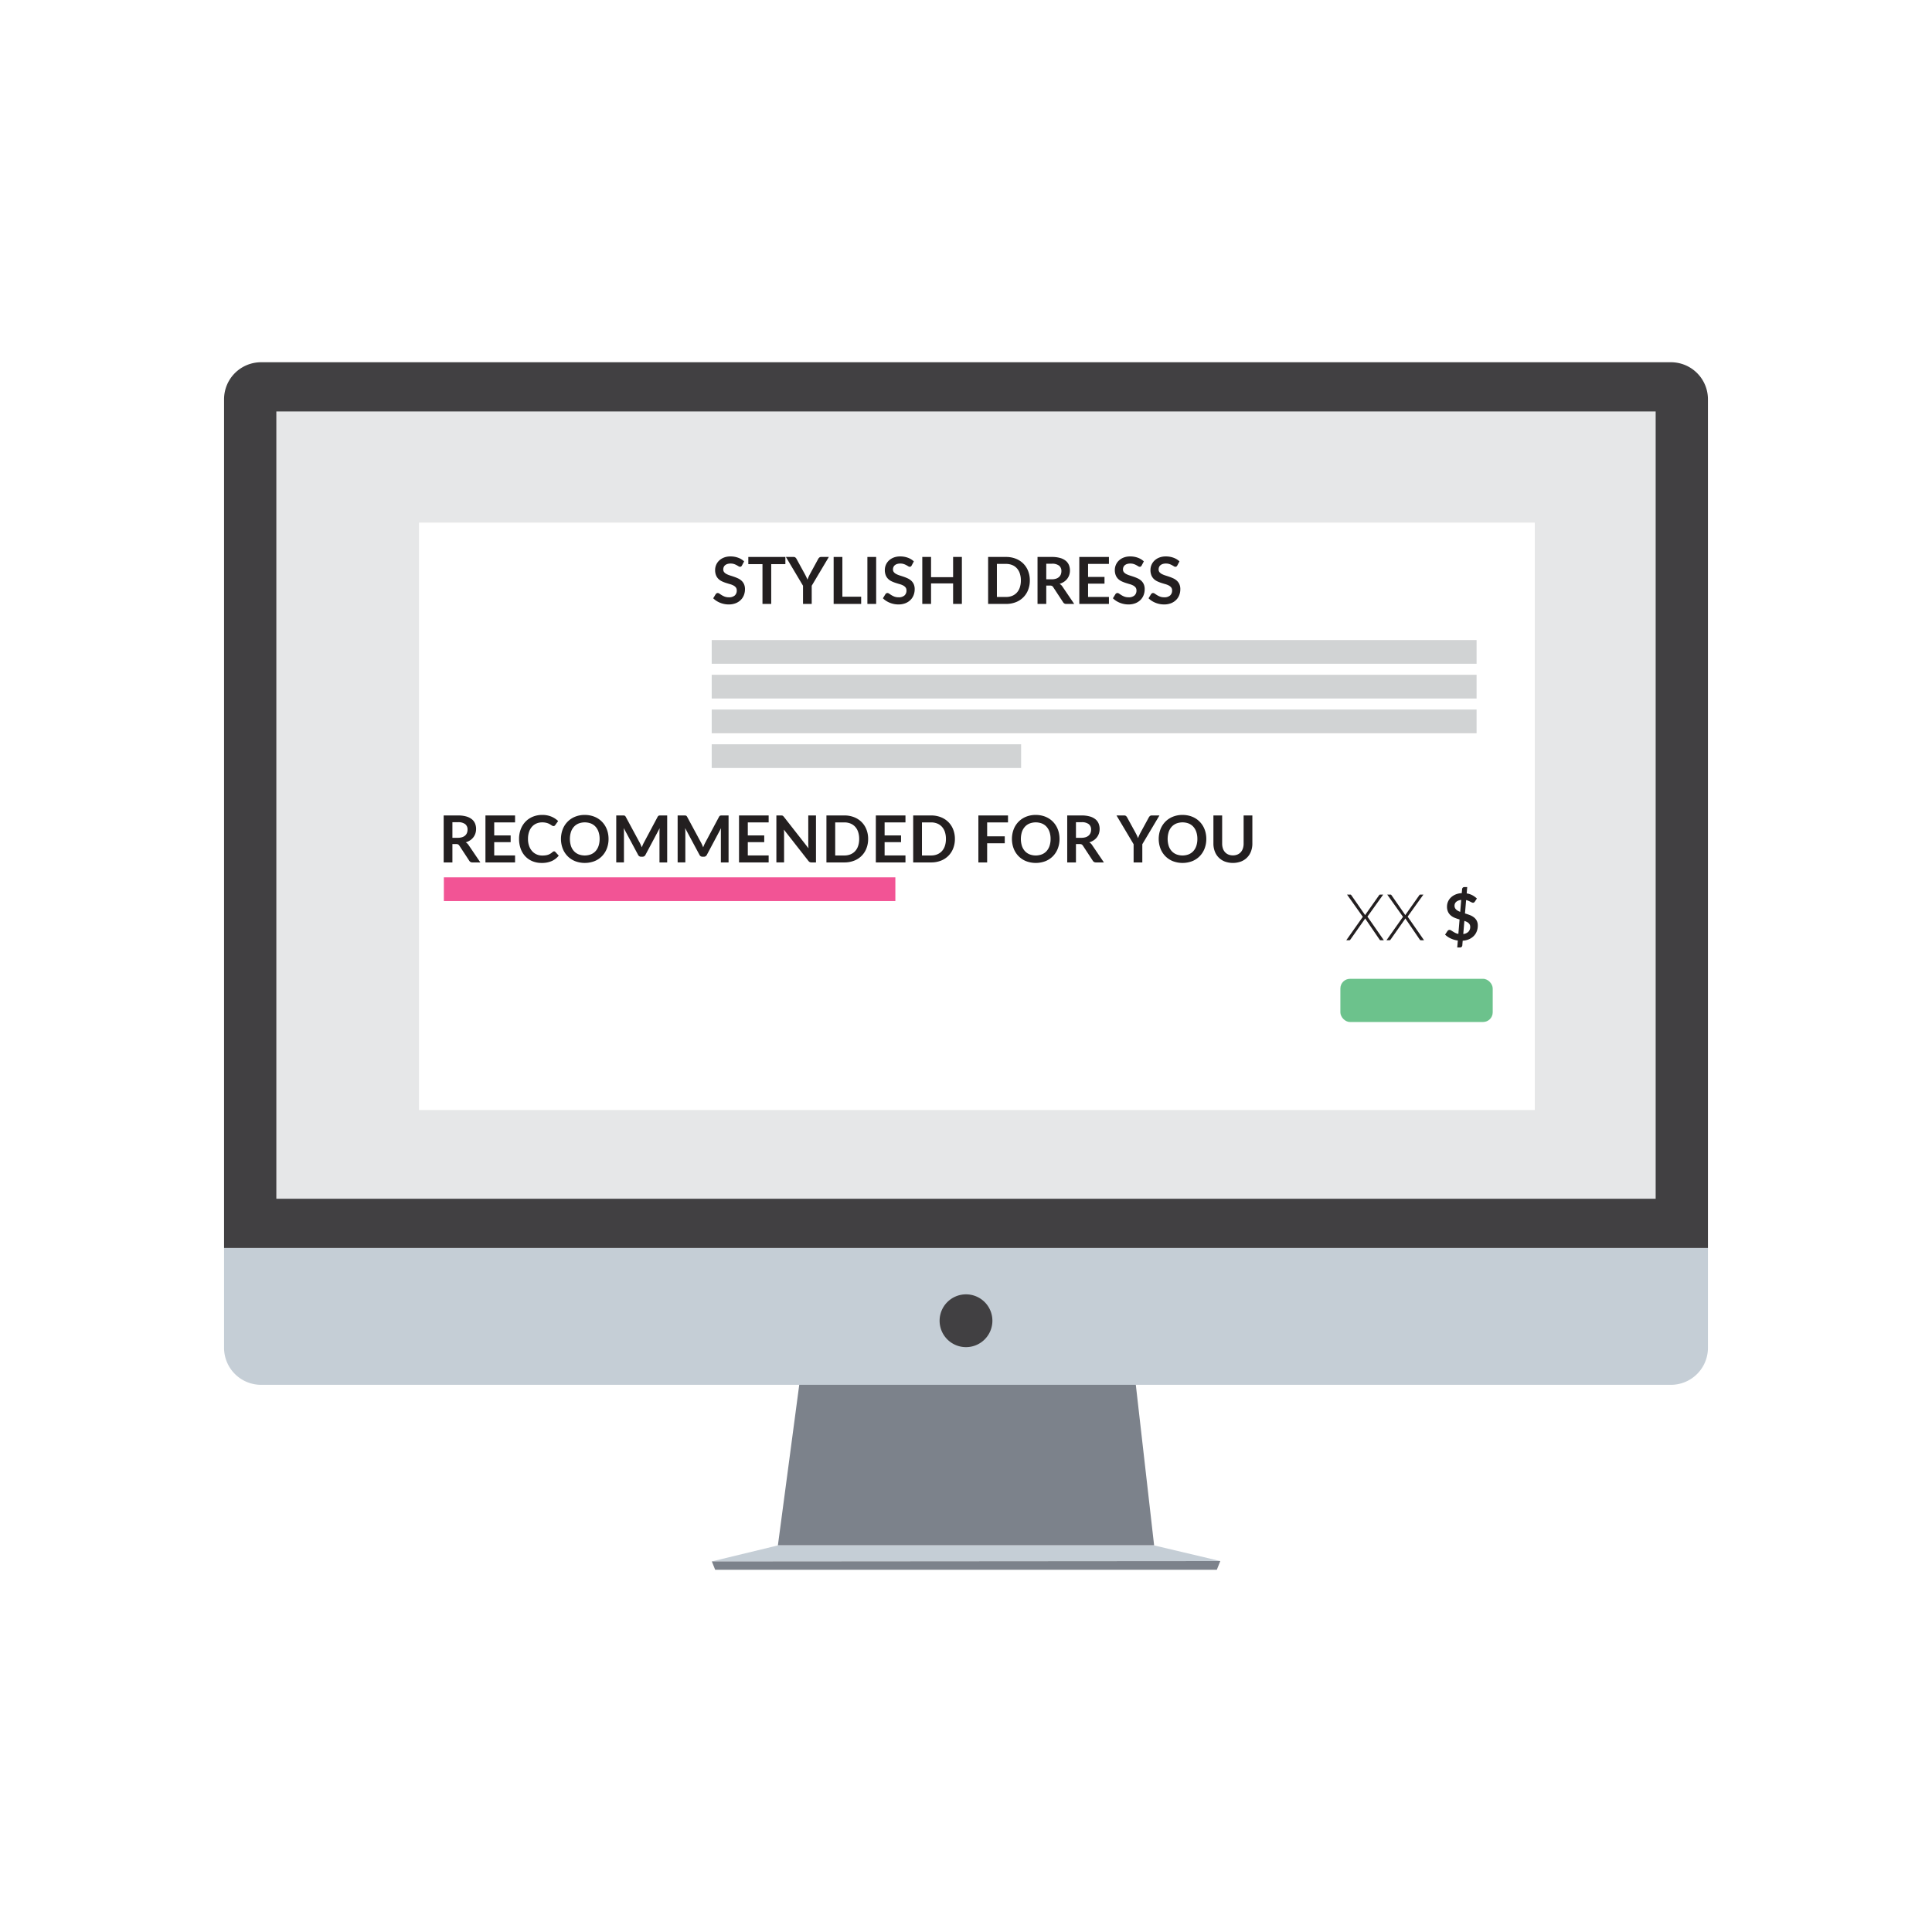 <svg id="031e7aaa-ff5f-4e6f-9758-bc374e0bfec1" data-name="Layer 1" xmlns="http://www.w3.org/2000/svg" viewBox="0 0 800 800"><defs><style>.\30 0957da2-0cdc-4851-ae89-3ad7331c2e18{fill:#7c828b;}.ab2a3964-0ec1-4cc0-beb2-4798a0ed7be4{fill:#c5ced6;}.\39 6d7c04d-1ff4-4d22-b145-6a23353efbe5{fill:#414042;}.a5a35daa-48c7-448b-9a41-0c9de2508904{fill:#e6e7e8;}.dc533766-4042-4d62-8754-a311320204df{fill:#fff;}.cc0d4bbc-8d74-4a15-94d9-c3dfcf32d4ae{fill:#6cc28c;}.acb7c018-d5f1-45be-b943-c6f09669e729{fill:#231f20;}.\38 df574e3-21bc-42ba-bf22-43bd66cbb074{fill:#d1d3d4;}.e9462e2b-62e8-495e-a0fc-5db38b12c737{fill:#ee2a7b;opacity:0.8;}</style></defs><title>Magento Landing Page</title><polygon class="00957da2-0cdc-4851-ae89-3ad7331c2e18" points="477.898 639.924 322.107 639.924 331.02 572.893 470.257 572.893 477.898 639.924"/><path class="ab2a3964-0ec1-4cc0-beb2-4798a0ed7be4" d="M92.779,516.754V558.145a15.326,15.326,0,0,0,15.283,15.279H691.947a15.325,15.325,0,0,0,15.274-15.279V516.754H92.779Z"/><path class="96d7c04d-1ff4-4d22-b145-6a23353efbe5" d="M707.221,165.28A15.324,15.324,0,0,0,691.947,150H108.062a15.325,15.325,0,0,0-15.283,15.28V516.754H707.221V165.28Z"/><rect class="a5a35daa-48c7-448b-9a41-0c9de2508904" x="114.427" y="170.374" width="571.148" height="326.006"/><polygon class="ab2a3964-0ec1-4cc0-beb2-4798a0ed7be4" points="322.107 639.924 477.898 639.924 505.298 646.4 294.703 646.557 322.107 639.924"/><polygon class="00957da2-0cdc-4851-ae89-3ad7331c2e18" points="503.864 650 296.134 650 294.757 646.557 505.298 646.4 503.864 650"/><path class="96d7c04d-1ff4-4d22-b145-6a23353efbe5" d="M410.931,546.894A10.931,10.931,0,1,1,400.002,535.96,10.929,10.929,0,0,1,410.931,546.894Z"/><rect class="dc533766-4042-4d62-8754-a311320204df" x="173.501" y="216.397" width="462.014" height="243.24"/><rect class="cc0d4bbc-8d74-4a15-94d9-c3dfcf32d4ae" x="555.022" y="405.311" width="63.077" height="17.872" rx="3.986" ry="3.986"/><path class="acb7c018-d5f1-45be-b943-c6f09669e729" d="M573.021,389.332h-1.349a0.385,0.385,0,0,1-.294-0.113,1.454,1.454,0,0,1-.174-0.221l-5.958-8.724a1.346,1.346,0,0,1-.187.4l-5.852,8.323c-0.062.08-.127,0.156-0.194,0.228a0.339,0.339,0,0,1-.26.106h-1.283l6.84-9.699-6.533-9.204H559.127a0.394,0.394,0,0,1,.274.08,0.92,0.92,0,0,1,.153.188l5.745,8.269a2.84,2.84,0,0,1,.201-0.4l5.544-7.855a0.67,0.67,0,0,1,.167-0.2,0.362,0.362,0,0,1,.234-0.08h1.309l-6.533,9.124Z"/><path class="acb7c018-d5f1-45be-b943-c6f09669e729" d="M589.666,389.332h-1.349a0.385,0.385,0,0,1-.294-0.113,1.454,1.454,0,0,1-.174-0.221l-5.958-8.724a1.346,1.346,0,0,1-.187.4l-5.852,8.323c-0.062.08-.127,0.156-0.194,0.228a0.339,0.339,0,0,1-.26.106h-1.283l6.84-9.699-6.533-9.204H575.772a0.394,0.394,0,0,1,.274.08,0.92,0.92,0,0,1,.153.188l5.745,8.269a2.84,2.84,0,0,1,.201-0.4l5.544-7.855a0.67,0.67,0,0,1,.167-0.2,0.362,0.362,0,0,1,.234-0.08h1.309l-6.533,9.124Z"/><path class="acb7c018-d5f1-45be-b943-c6f09669e729" d="M606.618,378.23q0.962,0.294,1.91.648a6.838,6.838,0,0,1,1.704.915,4.389,4.389,0,0,1,1.222,1.396,4.237,4.237,0,0,1,.468,2.091,6.505,6.505,0,0,1-.414,2.331A5.65,5.65,0,0,1,610.292,387.535a6.282,6.282,0,0,1-1.964,1.362,7.51,7.51,0,0,1-2.659.622l-0.16,1.963a0.87,0.87,0,0,1-.26.568,0.821,0.821,0,0,1-.622.261h-1.215l0.24-2.859a10.202,10.202,0,0,1-2.939-.854,8.272,8.272,0,0,1-2.338-1.59l1.015-1.51a1.052,1.052,0,0,1,.354-0.327,0.932,0.932,0,0,1,.475-0.127,1.208,1.208,0,0,1,.628.207q0.333,0.207.761,0.48,0.428,0.274.975,0.555a4.598,4.598,0,0,0,1.296.414l0.495-5.972q-0.949-.267-1.877-0.628a6.276,6.276,0,0,1-1.67-.955,4.438,4.438,0,0,1-1.196-1.503,5.055,5.055,0,0,1-.454-2.271,5.175,5.175,0,0,1,1.583-3.714,6.321,6.321,0,0,1,1.917-1.256,7.313,7.313,0,0,1,2.605-.562l0.147-1.684a0.934,0.934,0,0,1,.267-0.574,0.827,0.827,0,0,1,.628-0.254H607.54l-0.214,2.619a7.279,7.279,0,0,1,2.445.808,8.767,8.767,0,0,1,1.777,1.303l-0.802,1.216a1.461,1.461,0,0,1-.361.4,0.755,0.755,0,0,1-.454.134,1.203,1.203,0,0,1-.481-0.127q-0.281-.126-0.628-0.308-0.347-.18-0.781-0.367a5.647,5.647,0,0,0-.955-0.307Zm-1.563-5.598a4.786,4.786,0,0,0-1.269.314,2.767,2.767,0,0,0-.855.541,1.98,1.98,0,0,0-.488.721,2.331,2.331,0,0,0-.154.842,2.057,2.057,0,0,0,.181.889,2.306,2.306,0,0,0,.494.682,3.485,3.485,0,0,0,.742.534,8.038,8.038,0,0,0,.935.434Zm0.855,14.121a3.481,3.481,0,0,0,2.144-.955,2.804,2.804,0,0,0,.728-2.011,2.057,2.057,0,0,0-.18-0.889,2.124,2.124,0,0,0-.508-0.675,3.31,3.31,0,0,0-.768-0.508,10.058,10.058,0,0,0-.962-0.4Z"/><rect class="8df574e3-21bc-42ba-bf22-43bd66cbb074" x="294.703" y="265.03" width="316.72" height="9.823"/><rect class="8df574e3-21bc-42ba-bf22-43bd66cbb074" x="294.703" y="279.417" width="316.72" height="9.823"/><rect class="8df574e3-21bc-42ba-bf22-43bd66cbb074" x="294.703" y="293.804" width="316.72" height="9.823"/><rect class="8df574e3-21bc-42ba-bf22-43bd66cbb074" x="294.703" y="308.191" width="128.115" height="9.823"/><rect class="e9462e2b-62e8-495e-a0fc-5db38b12c737" x="183.791" y="363.287" width="186.957" height="9.823"/><path class="acb7c018-d5f1-45be-b943-c6f09669e729" d="M198.9,357.11h-3.268a1.434,1.434,0,0,1-1.345-.727l-4.088-6.227a1.439,1.439,0,0,0-.504-0.498,1.769,1.769,0,0,0-.814-0.148H187.333v7.6h-3.618V337.662H189.647a12.33,12.33,0,0,1,3.396.41,6.512,6.512,0,0,1,2.327,1.149,4.505,4.505,0,0,1,1.338,1.769,5.828,5.828,0,0,1,.43,2.267,5.888,5.888,0,0,1-.289,1.856,5.372,5.372,0,0,1-.834,1.587,5.608,5.608,0,0,1-1.345,1.251,6.745,6.745,0,0,1-1.822.847,3.566,3.566,0,0,1,.646.478,3.41,3.41,0,0,1,.538.652Zm-9.307-10.195a5.616,5.616,0,0,0,1.782-.255,3.467,3.467,0,0,0,1.251-.706,2.846,2.846,0,0,0,.733-1.069,3.705,3.705,0,0,0,.242-1.358,2.764,2.764,0,0,0-.975-2.273,4.664,4.664,0,0,0-2.979-.794H187.333v6.456h2.26Z"/><path class="acb7c018-d5f1-45be-b943-c6f09669e729" d="M204.644,340.54v5.394h6.806v2.784h-6.806v5.501h8.635v2.892H201.012V337.662h12.266v2.878h-8.635Z"/><path class="acb7c018-d5f1-45be-b943-c6f09669e729" d="M229.418,352.524a0.723,0.723,0,0,1,.525.229l1.425,1.547a7.845,7.845,0,0,1-2.912,2.246,10.044,10.044,0,0,1-4.149.779,9.802,9.802,0,0,1-3.894-.739,8.573,8.573,0,0,1-2.952-2.058,8.998,8.998,0,0,1-1.876-3.147,11.81,11.81,0,0,1-.652-3.995,11.123,11.123,0,0,1,.699-4.015,9.228,9.228,0,0,1,1.971-3.141,8.932,8.932,0,0,1,3.033-2.051,10.069,10.069,0,0,1,3.9-.733,9.572,9.572,0,0,1,3.773.7,8.974,8.974,0,0,1,2.804,1.829l-1.21,1.681a1.088,1.088,0,0,1-.276.282,0.779,0.779,0,0,1-.464.121,0.887,0.887,0,0,1-.417-0.114q-0.215-.114-0.471-0.282-0.256-.168-0.592-0.37a4.954,4.954,0,0,0-.78-0.369,6.333,6.333,0,0,0-1.029-.283,7.11,7.11,0,0,0-1.352-.114,6.008,6.008,0,0,0-2.387.464,5.184,5.184,0,0,0-1.863,1.346,6.203,6.203,0,0,0-1.21,2.151,9.019,9.019,0,0,0-.43,2.898,8.524,8.524,0,0,0,.464,2.919,6.423,6.423,0,0,0,1.258,2.152,5.364,5.364,0,0,0,1.87,1.338,5.772,5.772,0,0,0,2.313.464,10.1,10.1,0,0,0,1.338-.08,5.779,5.779,0,0,0,1.103-.256,4.855,4.855,0,0,0,.955-0.451,5.979,5.979,0,0,0,.894-0.679,1.275,1.275,0,0,1,.283-0.195A0.688,0.688,0,0,1,229.418,352.524Z"/><path class="acb7c018-d5f1-45be-b943-c6f09669e729" d="M251.988,347.386a10.871,10.871,0,0,1-.706,3.961,9.291,9.291,0,0,1-1.998,3.154,9.082,9.082,0,0,1-3.107,2.078,11.247,11.247,0,0,1-8.056,0,9.148,9.148,0,0,1-3.114-2.078,9.315,9.315,0,0,1-2.011-3.154,11.36,11.36,0,0,1,0-7.922,9.321,9.321,0,0,1,2.011-3.153,9.134,9.134,0,0,1,3.114-2.078,10.473,10.473,0,0,1,4.021-.747,10.882,10.882,0,0,1,2.784.344,9.781,9.781,0,0,1,2.394.968,8.84,8.84,0,0,1,1.957,1.521,9.224,9.224,0,0,1,1.473,1.997,9.789,9.789,0,0,1,.921,2.394A11.383,11.383,0,0,1,251.988,347.386Zm-3.699,0a8.922,8.922,0,0,0-.431-2.871,6.16,6.16,0,0,0-1.224-2.159,5.249,5.249,0,0,0-1.93-1.358,7.209,7.209,0,0,0-5.125,0,5.305,5.305,0,0,0-1.937,1.358,6.098,6.098,0,0,0-1.231,2.159,9.8,9.8,0,0,0,0,5.743,6.02,6.02,0,0,0,1.231,2.151,5.338,5.338,0,0,0,1.937,1.353,7.209,7.209,0,0,0,5.125,0,5.281,5.281,0,0,0,1.93-1.353,6.081,6.081,0,0,0,1.224-2.151A8.924,8.924,0,0,0,248.289,347.386Z"/><path class="acb7c018-d5f1-45be-b943-c6f09669e729" d="M276.265,337.662v19.448h-3.188v-12.562q0-.753.081-1.627l-5.877,11.042a1.359,1.359,0,0,1-1.278.794h-0.511a1.359,1.359,0,0,1-1.278-.794l-5.945-11.082q0.04,0.444.067,0.874c0.018,0.287.027,0.551,0.027,0.793v12.562h-3.188V337.662h2.73c0.162,0,.301.004,0.417,0.014a1.149,1.149,0,0,1,.316.066,0.695,0.695,0,0,1,.255.175,1.521,1.521,0,0,1,.222.323l5.824,10.8q0.229,0.431.423,0.888,0.195,0.459.383,0.941,0.188-.497.39-0.961,0.202-.464.431-0.895l5.743-10.773a1.354,1.354,0,0,1,.229-0.323,0.757,0.757,0,0,1,.262-0.175,1.146,1.146,0,0,1,.316-0.066c0.117-.01.256-0.014,0.417-0.014h2.73Z"/><path class="acb7c018-d5f1-45be-b943-c6f09669e729" d="M301.685,337.662v19.448h-3.188v-12.562q0-.753.081-1.627l-5.877,11.042a1.359,1.359,0,0,1-1.278.794h-0.511a1.359,1.359,0,0,1-1.278-.794l-5.945-11.082q0.04,0.444.067,0.874c0.018,0.287.027,0.551,0.027,0.793v12.562h-3.188V337.662h2.73c0.162,0,.301.004,0.417,0.014a1.149,1.149,0,0,1,.316.066,0.695,0.695,0,0,1,.255.175,1.521,1.521,0,0,1,.222.323l5.824,10.8q0.229,0.431.423,0.888,0.195,0.459.383,0.941,0.188-.497.39-0.961,0.202-.464.431-0.895l5.743-10.773a1.354,1.354,0,0,1,.229-0.323,0.757,0.757,0,0,1,.262-0.175,1.146,1.146,0,0,1,.316-0.066c0.117-.01.256-0.014,0.417-0.014h2.73Z"/><path class="acb7c018-d5f1-45be-b943-c6f09669e729" d="M309.646,340.54v5.394h6.806v2.784h-6.806v5.501h8.635v2.892H306.015V337.662h12.266v2.878h-8.635Z"/><path class="acb7c018-d5f1-45be-b943-c6f09669e729" d="M337.878,337.662v19.448h-1.856a1.622,1.622,0,0,1-.719-0.142,1.677,1.677,0,0,1-.559-0.478l-10.154-12.965q0.081,0.888.081,1.641v11.943h-3.188V337.662h1.896a3.568,3.568,0,0,1,.396.02,0.891,0.891,0,0,1,.545.256,2.825,2.825,0,0,1,.269.303l10.195,13.02q-0.04-.47-0.067-0.928c-0.018-.305-0.027-0.588-0.027-0.848V337.662h3.188Z"/><path class="acb7c018-d5f1-45be-b943-c6f09669e729" d="M359.478,347.386a10.521,10.521,0,0,1-.713,3.928,8.817,8.817,0,0,1-5.111,5.084,10.95,10.95,0,0,1-4.035.713H342.209V337.662h7.411a10.85,10.85,0,0,1,4.035.72,9.092,9.092,0,0,1,3.107,2.004,8.95,8.95,0,0,1,2.004,3.073A10.516,10.516,0,0,1,359.478,347.386Zm-3.712,0a9.064,9.064,0,0,0-.423-2.871,5.956,5.956,0,0,0-1.224-2.152,5.355,5.355,0,0,0-1.937-1.352,6.648,6.648,0,0,0-2.562-.471h-3.779v13.692h3.779a6.648,6.648,0,0,0,2.562-.471,5.346,5.346,0,0,0,1.937-1.353,5.944,5.944,0,0,0,1.224-2.151A9.066,9.066,0,0,0,355.766,347.386Z"/><path class="acb7c018-d5f1-45be-b943-c6f09669e729" d="M366.297,340.54v5.394h6.806v2.784h-6.806v5.501h8.635v2.892H362.666V337.662h12.266v2.878h-8.635Z"/><path class="acb7c018-d5f1-45be-b943-c6f09669e729" d="M395.402,347.386a10.521,10.521,0,0,1-.713,3.928,8.817,8.817,0,0,1-5.111,5.084,10.95,10.95,0,0,1-4.035.713h-7.411V337.662h7.411a10.85,10.85,0,0,1,4.035.72,9.092,9.092,0,0,1,3.107,2.004,8.95,8.95,0,0,1,2.004,3.073A10.516,10.516,0,0,1,395.402,347.386Zm-3.712,0a9.064,9.064,0,0,0-.423-2.871,5.956,5.956,0,0,0-1.224-2.152,5.355,5.355,0,0,0-1.937-1.352,6.648,6.648,0,0,0-2.562-.471h-3.779v13.692h3.779a6.648,6.648,0,0,0,2.562-.471,5.346,5.346,0,0,0,1.937-1.353,5.944,5.944,0,0,0,1.224-2.151A9.066,9.066,0,0,0,391.69,347.386Z"/><path class="acb7c018-d5f1-45be-b943-c6f09669e729" d="M408.758,340.54v5.757h7.29v2.892h-7.29v7.922h-3.631V337.662h12.266v2.878h-8.635Z"/><path class="acb7c018-d5f1-45be-b943-c6f09669e729" d="M438.725,347.386a10.871,10.871,0,0,1-.706,3.961,9.291,9.291,0,0,1-1.998,3.154,9.082,9.082,0,0,1-3.107,2.078,11.247,11.247,0,0,1-8.056,0,9.148,9.148,0,0,1-3.114-2.078,9.315,9.315,0,0,1-2.011-3.154,11.36,11.36,0,0,1,0-7.922,9.321,9.321,0,0,1,2.011-3.153,9.134,9.134,0,0,1,3.114-2.078,10.473,10.473,0,0,1,4.021-.747,10.882,10.882,0,0,1,2.784.344,9.781,9.781,0,0,1,2.394.968,8.84,8.84,0,0,1,1.957,1.521,9.224,9.224,0,0,1,1.473,1.997,9.789,9.789,0,0,1,.921,2.394A11.383,11.383,0,0,1,438.725,347.386Zm-3.699,0a8.922,8.922,0,0,0-.431-2.871,6.16,6.16,0,0,0-1.224-2.159,5.249,5.249,0,0,0-1.93-1.358,7.209,7.209,0,0,0-5.125,0,5.305,5.305,0,0,0-1.937,1.358,6.098,6.098,0,0,0-1.231,2.159,9.8,9.8,0,0,0,0,5.743,6.02,6.02,0,0,0,1.231,2.151,5.338,5.338,0,0,0,1.937,1.353,7.209,7.209,0,0,0,5.125,0,5.281,5.281,0,0,0,1.93-1.353,6.081,6.081,0,0,0,1.224-2.151A8.924,8.924,0,0,0,435.026,347.386Z"/><path class="acb7c018-d5f1-45be-b943-c6f09669e729" d="M457.097,357.11h-3.268a1.434,1.434,0,0,1-1.345-.727l-4.088-6.227a1.439,1.439,0,0,0-.504-0.498,1.769,1.769,0,0,0-.814-0.148h-1.547v7.6h-3.618V337.662h5.931a12.33,12.33,0,0,1,3.396.41,6.512,6.512,0,0,1,2.327,1.149,4.505,4.505,0,0,1,1.338,1.769,5.828,5.828,0,0,1,.43,2.267,5.888,5.888,0,0,1-.289,1.856,5.372,5.372,0,0,1-.834,1.587,5.608,5.608,0,0,1-1.345,1.251,6.745,6.745,0,0,1-1.822.847,3.566,3.566,0,0,1,.646.478,3.41,3.41,0,0,1,.538.652Zm-9.307-10.195a5.616,5.616,0,0,0,1.782-.255,3.467,3.467,0,0,0,1.251-.706,2.846,2.846,0,0,0,.733-1.069,3.705,3.705,0,0,0,.242-1.358,2.764,2.764,0,0,0-.975-2.273,4.664,4.664,0,0,0-2.979-.794h-2.313v6.456h2.26Z"/><path class="acb7c018-d5f1-45be-b943-c6f09669e729" d="M473.008,349.578v7.532h-3.604V349.578l-7.088-11.916h3.188a1.135,1.135,0,0,1,.747.229,1.923,1.923,0,0,1,.464.578l3.551,6.496q0.309,0.579.545,1.09,0.235,0.511.423,1.022,0.175-.511.404-1.022,0.229-.511.524-1.09l3.538-6.496a1.79,1.79,0,0,1,.444-0.552,1.112,1.112,0,0,1,.753-0.255h3.201Z"/><path class="acb7c018-d5f1-45be-b943-c6f09669e729" d="M499.504,347.386a10.871,10.871,0,0,1-.706,3.961,9.291,9.291,0,0,1-1.998,3.154,9.082,9.082,0,0,1-3.107,2.078,11.247,11.247,0,0,1-8.056,0,9.148,9.148,0,0,1-3.114-2.078,9.315,9.315,0,0,1-2.011-3.154,11.36,11.36,0,0,1,0-7.922,9.321,9.321,0,0,1,2.011-3.153,9.134,9.134,0,0,1,3.114-2.078,10.473,10.473,0,0,1,4.021-.747,10.882,10.882,0,0,1,2.784.344,9.781,9.781,0,0,1,2.394.968,8.84,8.84,0,0,1,1.957,1.521,9.224,9.224,0,0,1,1.473,1.997,9.789,9.789,0,0,1,.921,2.394A11.383,11.383,0,0,1,499.504,347.386Zm-3.699,0a8.922,8.922,0,0,0-.431-2.871,6.16,6.16,0,0,0-1.224-2.159,5.249,5.249,0,0,0-1.93-1.358,7.209,7.209,0,0,0-5.125,0,5.305,5.305,0,0,0-1.937,1.358,6.098,6.098,0,0,0-1.231,2.159,9.8,9.8,0,0,0,0,5.743,6.02,6.02,0,0,0,1.231,2.151,5.338,5.338,0,0,0,1.937,1.353,7.209,7.209,0,0,0,5.125,0,5.281,5.281,0,0,0,1.93-1.353,6.081,6.081,0,0,0,1.224-2.151A8.924,8.924,0,0,0,495.806,347.386Z"/><path class="acb7c018-d5f1-45be-b943-c6f09669e729" d="M510.52,354.191a4.774,4.774,0,0,0,1.876-.35,3.835,3.835,0,0,0,1.392-.981,4.348,4.348,0,0,0,.867-1.533,6.303,6.303,0,0,0,.303-2.018V337.662h3.618v11.647a8.997,8.997,0,0,1-.558,3.208,7.121,7.121,0,0,1-4.136,4.209,9.782,9.782,0,0,1-6.739,0,7.121,7.121,0,0,1-4.136-4.209,8.986,8.986,0,0,1-.558-3.208V337.662h3.618v11.634a6.317,6.317,0,0,0,.302,2.018,4.36,4.36,0,0,0,.875,1.54,3.86,3.86,0,0,0,1.399.988A4.772,4.772,0,0,0,510.52,354.191Z"/><path class="acb7c018-d5f1-45be-b943-c6f09669e729" d="M307.226,234.16a1.248,1.248,0,0,1-.343.41,0.764,0.764,0,0,1-.45.128,1.158,1.158,0,0,1-.612-0.209q-0.33-.208-0.787-0.464a6.598,6.598,0,0,0-1.069-.464,4.505,4.505,0,0,0-1.446-.208,4.316,4.316,0,0,0-1.318.182,2.762,2.762,0,0,0-.948.504,2.011,2.011,0,0,0-.571.773,2.532,2.532,0,0,0-.188.988,1.721,1.721,0,0,0,.383,1.144,3.212,3.212,0,0,0,1.016.78,9.407,9.407,0,0,0,1.439.578q0.807,0.255,1.654.545a15.596,15.596,0,0,1,1.654.672,5.738,5.738,0,0,1,1.439.969,4.377,4.377,0,0,1,1.015,1.433,4.968,4.968,0,0,1,.383,2.058,6.704,6.704,0,0,1-.45,2.468,5.696,5.696,0,0,1-1.318,2.004,6.19,6.19,0,0,1-2.118,1.346,7.803,7.803,0,0,1-2.865.49,9.241,9.241,0,0,1-1.83-.182,9.593,9.593,0,0,1-1.728-.518,9.26,9.26,0,0,1-1.554-.807,7.515,7.515,0,0,1-1.291-1.049l1.062-1.735a1.139,1.139,0,0,1,.35-0.316,0.884,0.884,0,0,1,.458-0.128,1.285,1.285,0,0,1,.726.276q0.39,0.275.928,0.611a7.252,7.252,0,0,0,1.257.612,4.844,4.844,0,0,0,1.729.275,3.549,3.549,0,0,0,2.394-.732,2.633,2.633,0,0,0,.847-2.105,1.955,1.955,0,0,0-.383-1.251,3.099,3.099,0,0,0-1.015-.813,7.586,7.586,0,0,0-1.439-.558q-0.806-.229-1.641-0.498a14.048,14.048,0,0,1-1.641-.646,5.321,5.321,0,0,1-1.439-.981,4.481,4.481,0,0,1-1.016-1.514,5.77,5.77,0,0,1-.383-2.239,5.384,5.384,0,0,1,1.654-3.86,6.05,6.05,0,0,1,1.991-1.251,7.318,7.318,0,0,1,2.717-.471,9.078,9.078,0,0,1,3.174.538,7.181,7.181,0,0,1,2.475,1.507Z"/><path class="acb7c018-d5f1-45be-b943-c6f09669e729" d="M325.208,233.595h-5.864v16.477h-3.618V233.595h-5.864v-2.972H325.208v2.972Z"/><path class="acb7c018-d5f1-45be-b943-c6f09669e729" d="M336.115,242.539v7.532h-3.604V242.539l-7.088-11.916h3.188a1.135,1.135,0,0,1,.747.229,1.923,1.923,0,0,1,.464.578l3.551,6.496q0.309,0.579.545,1.09,0.235,0.511.423,1.022,0.175-.511.404-1.022,0.229-.511.524-1.09l3.538-6.496a1.79,1.79,0,0,1,.444-0.552,1.112,1.112,0,0,1,.753-0.255h3.201Z"/><path class="acb7c018-d5f1-45be-b943-c6f09669e729" d="M356.586,247.085v2.986H345.194V230.623h3.618v16.462h7.774Z"/><path class="acb7c018-d5f1-45be-b943-c6f09669e729" d="M362.799,250.071H359.168V230.623h3.631v19.448Z"/><path class="acb7c018-d5f1-45be-b943-c6f09669e729" d="M377.5,234.16a1.248,1.248,0,0,1-.343.41,0.764,0.764,0,0,1-.45.128,1.158,1.158,0,0,1-.612-0.209q-0.33-.208-0.787-0.464a6.598,6.598,0,0,0-1.069-.464,4.505,4.505,0,0,0-1.446-.208,4.316,4.316,0,0,0-1.318.182,2.762,2.762,0,0,0-.948.504,2.011,2.011,0,0,0-.571.773,2.532,2.532,0,0,0-.188.988,1.721,1.721,0,0,0,.383,1.144,3.212,3.212,0,0,0,1.016.78,9.407,9.407,0,0,0,1.439.578q0.807,0.255,1.654.545a15.596,15.596,0,0,1,1.654.672,5.738,5.738,0,0,1,1.439.969,4.377,4.377,0,0,1,1.015,1.433,4.968,4.968,0,0,1,.383,2.058,6.704,6.704,0,0,1-.45,2.468,5.696,5.696,0,0,1-1.318,2.004,6.19,6.19,0,0,1-2.118,1.346,7.803,7.803,0,0,1-2.865.49,9.241,9.241,0,0,1-1.83-.182,9.593,9.593,0,0,1-1.728-.518,9.26,9.26,0,0,1-1.554-.807,7.515,7.515,0,0,1-1.291-1.049l1.062-1.735a1.139,1.139,0,0,1,.35-0.316,0.884,0.884,0,0,1,.458-0.128,1.285,1.285,0,0,1,.726.276q0.39,0.275.928,0.611a7.252,7.252,0,0,0,1.257.612,4.844,4.844,0,0,0,1.729.275,3.549,3.549,0,0,0,2.394-.732,2.633,2.633,0,0,0,.847-2.105,1.955,1.955,0,0,0-.383-1.251,3.099,3.099,0,0,0-1.015-.813,7.586,7.586,0,0,0-1.439-.558q-0.806-.229-1.641-0.498a14.048,14.048,0,0,1-1.641-.646,5.321,5.321,0,0,1-1.439-.981,4.481,4.481,0,0,1-1.016-1.514,5.77,5.77,0,0,1-.383-2.239,5.384,5.384,0,0,1,1.654-3.86,6.05,6.05,0,0,1,1.991-1.251,7.318,7.318,0,0,1,2.717-.471,9.078,9.078,0,0,1,3.174.538,7.181,7.181,0,0,1,2.475,1.507Z"/><path class="acb7c018-d5f1-45be-b943-c6f09669e729" d="M398.293,230.623v19.448h-3.632v-8.5H385.529v8.5h-3.631V230.623h3.631v8.365h9.132v-8.365h3.632Z"/><path class="acb7c018-d5f1-45be-b943-c6f09669e729" d="M426.43,240.347a10.521,10.521,0,0,1-.713,3.928,8.817,8.817,0,0,1-5.111,5.084,10.95,10.95,0,0,1-4.035.713h-7.411V230.623h7.411a10.85,10.85,0,0,1,4.035.72,9.092,9.092,0,0,1,3.107,2.004,8.95,8.95,0,0,1,2.004,3.073A10.516,10.516,0,0,1,426.43,240.347Zm-3.712,0a9.064,9.064,0,0,0-.423-2.871,5.956,5.956,0,0,0-1.224-2.152,5.355,5.355,0,0,0-1.937-1.352,6.648,6.648,0,0,0-2.562-.471h-3.779v13.692h3.779a6.648,6.648,0,0,0,2.562-.471,5.346,5.346,0,0,0,1.937-1.353,5.944,5.944,0,0,0,1.224-2.151A9.066,9.066,0,0,0,422.717,240.347Z"/><path class="acb7c018-d5f1-45be-b943-c6f09669e729" d="M444.802,250.071h-3.268a1.434,1.434,0,0,1-1.345-.727l-4.088-6.227a1.439,1.439,0,0,0-.504-0.498,1.769,1.769,0,0,0-.814-0.148h-1.547v7.6h-3.618V230.623h5.931a12.33,12.33,0,0,1,3.396.41,6.512,6.512,0,0,1,2.327,1.149,4.505,4.505,0,0,1,1.338,1.769,5.828,5.828,0,0,1,.43,2.267,5.888,5.888,0,0,1-.289,1.856,5.372,5.372,0,0,1-.834,1.587,5.608,5.608,0,0,1-1.345,1.251,6.745,6.745,0,0,1-1.822.847,3.566,3.566,0,0,1,.646.478,3.41,3.41,0,0,1,.538.652Zm-9.307-10.195a5.616,5.616,0,0,0,1.782-.255,3.467,3.467,0,0,0,1.251-.706,2.846,2.846,0,0,0,.733-1.069,3.705,3.705,0,0,0,.242-1.358,2.764,2.764,0,0,0-.975-2.273,4.664,4.664,0,0,0-2.979-.794h-2.313v6.456h2.26Z"/><path class="acb7c018-d5f1-45be-b943-c6f09669e729" d="M450.545,233.501v5.394h6.806v2.784h-6.806v5.501h8.635v2.892H446.914V230.623h12.266v2.878h-8.635Z"/><path class="acb7c018-d5f1-45be-b943-c6f09669e729" d="M472.737,234.16a1.248,1.248,0,0,1-.343.41,0.764,0.764,0,0,1-.45.128,1.158,1.158,0,0,1-.612-0.209q-0.33-.208-0.787-0.464a6.598,6.598,0,0,0-1.069-.464,4.505,4.505,0,0,0-1.446-.208,4.316,4.316,0,0,0-1.318.182,2.762,2.762,0,0,0-.948.504,2.011,2.011,0,0,0-.571.773,2.532,2.532,0,0,0-.188.988,1.721,1.721,0,0,0,.383,1.144,3.212,3.212,0,0,0,1.016.78,9.407,9.407,0,0,0,1.439.578q0.807,0.255,1.654.545a15.596,15.596,0,0,1,1.654.672,5.738,5.738,0,0,1,1.439.969,4.377,4.377,0,0,1,1.015,1.433,4.968,4.968,0,0,1,.383,2.058,6.704,6.704,0,0,1-.45,2.468,5.696,5.696,0,0,1-1.318,2.004,6.19,6.19,0,0,1-2.118,1.346,7.803,7.803,0,0,1-2.865.49,9.241,9.241,0,0,1-1.83-.182,9.593,9.593,0,0,1-1.728-.518,9.26,9.26,0,0,1-1.554-.807,7.515,7.515,0,0,1-1.291-1.049l1.062-1.735a1.139,1.139,0,0,1,.35-0.316,0.884,0.884,0,0,1,.458-0.128,1.285,1.285,0,0,1,.726.276q0.39,0.275.928,0.611a7.252,7.252,0,0,0,1.257.612,4.844,4.844,0,0,0,1.729.275,3.549,3.549,0,0,0,2.394-.732,2.633,2.633,0,0,0,.847-2.105,1.955,1.955,0,0,0-.383-1.251,3.099,3.099,0,0,0-1.015-.813,7.586,7.586,0,0,0-1.439-.558q-0.806-.229-1.641-0.498a14.048,14.048,0,0,1-1.641-.646,5.321,5.321,0,0,1-1.439-.981,4.481,4.481,0,0,1-1.016-1.514,5.77,5.77,0,0,1-.383-2.239,5.384,5.384,0,0,1,1.654-3.86,6.05,6.05,0,0,1,1.991-1.251,7.318,7.318,0,0,1,2.717-.471,9.078,9.078,0,0,1,3.174.538,7.181,7.181,0,0,1,2.475,1.507Z"/><path class="acb7c018-d5f1-45be-b943-c6f09669e729" d="M487.492,234.16a1.248,1.248,0,0,1-.343.41,0.764,0.764,0,0,1-.45.128,1.158,1.158,0,0,1-.612-0.209q-0.33-.208-0.787-0.464a6.598,6.598,0,0,0-1.069-.464,4.505,4.505,0,0,0-1.446-.208,4.316,4.316,0,0,0-1.318.182,2.762,2.762,0,0,0-.948.504,2.011,2.011,0,0,0-.571.773,2.532,2.532,0,0,0-.188.988,1.721,1.721,0,0,0,.383,1.144,3.212,3.212,0,0,0,1.016.78,9.407,9.407,0,0,0,1.439.578q0.807,0.255,1.654.545a15.596,15.596,0,0,1,1.654.672,5.738,5.738,0,0,1,1.439.969,4.377,4.377,0,0,1,1.015,1.433,4.968,4.968,0,0,1,.383,2.058,6.704,6.704,0,0,1-.45,2.468,5.696,5.696,0,0,1-1.318,2.004,6.19,6.19,0,0,1-2.118,1.346,7.803,7.803,0,0,1-2.865.49,9.241,9.241,0,0,1-1.83-.182,9.593,9.593,0,0,1-1.728-.518,9.26,9.26,0,0,1-1.554-.807,7.515,7.515,0,0,1-1.291-1.049l1.062-1.735a1.139,1.139,0,0,1,.35-0.316,0.884,0.884,0,0,1,.458-0.128,1.285,1.285,0,0,1,.726.276q0.39,0.275.928,0.611a7.252,7.252,0,0,0,1.257.612,4.844,4.844,0,0,0,1.729.275,3.549,3.549,0,0,0,2.394-.732,2.633,2.633,0,0,0,.847-2.105,1.955,1.955,0,0,0-.383-1.251,3.099,3.099,0,0,0-1.015-.813,7.586,7.586,0,0,0-1.439-.558q-0.806-.229-1.641-0.498a14.048,14.048,0,0,1-1.641-.646,5.321,5.321,0,0,1-1.439-.981,4.481,4.481,0,0,1-1.016-1.514,5.77,5.77,0,0,1-.383-2.239,5.384,5.384,0,0,1,1.654-3.86,6.05,6.05,0,0,1,1.991-1.251,7.318,7.318,0,0,1,2.717-.471,9.078,9.078,0,0,1,3.174.538,7.181,7.181,0,0,1,2.475,1.507Z"/></svg>